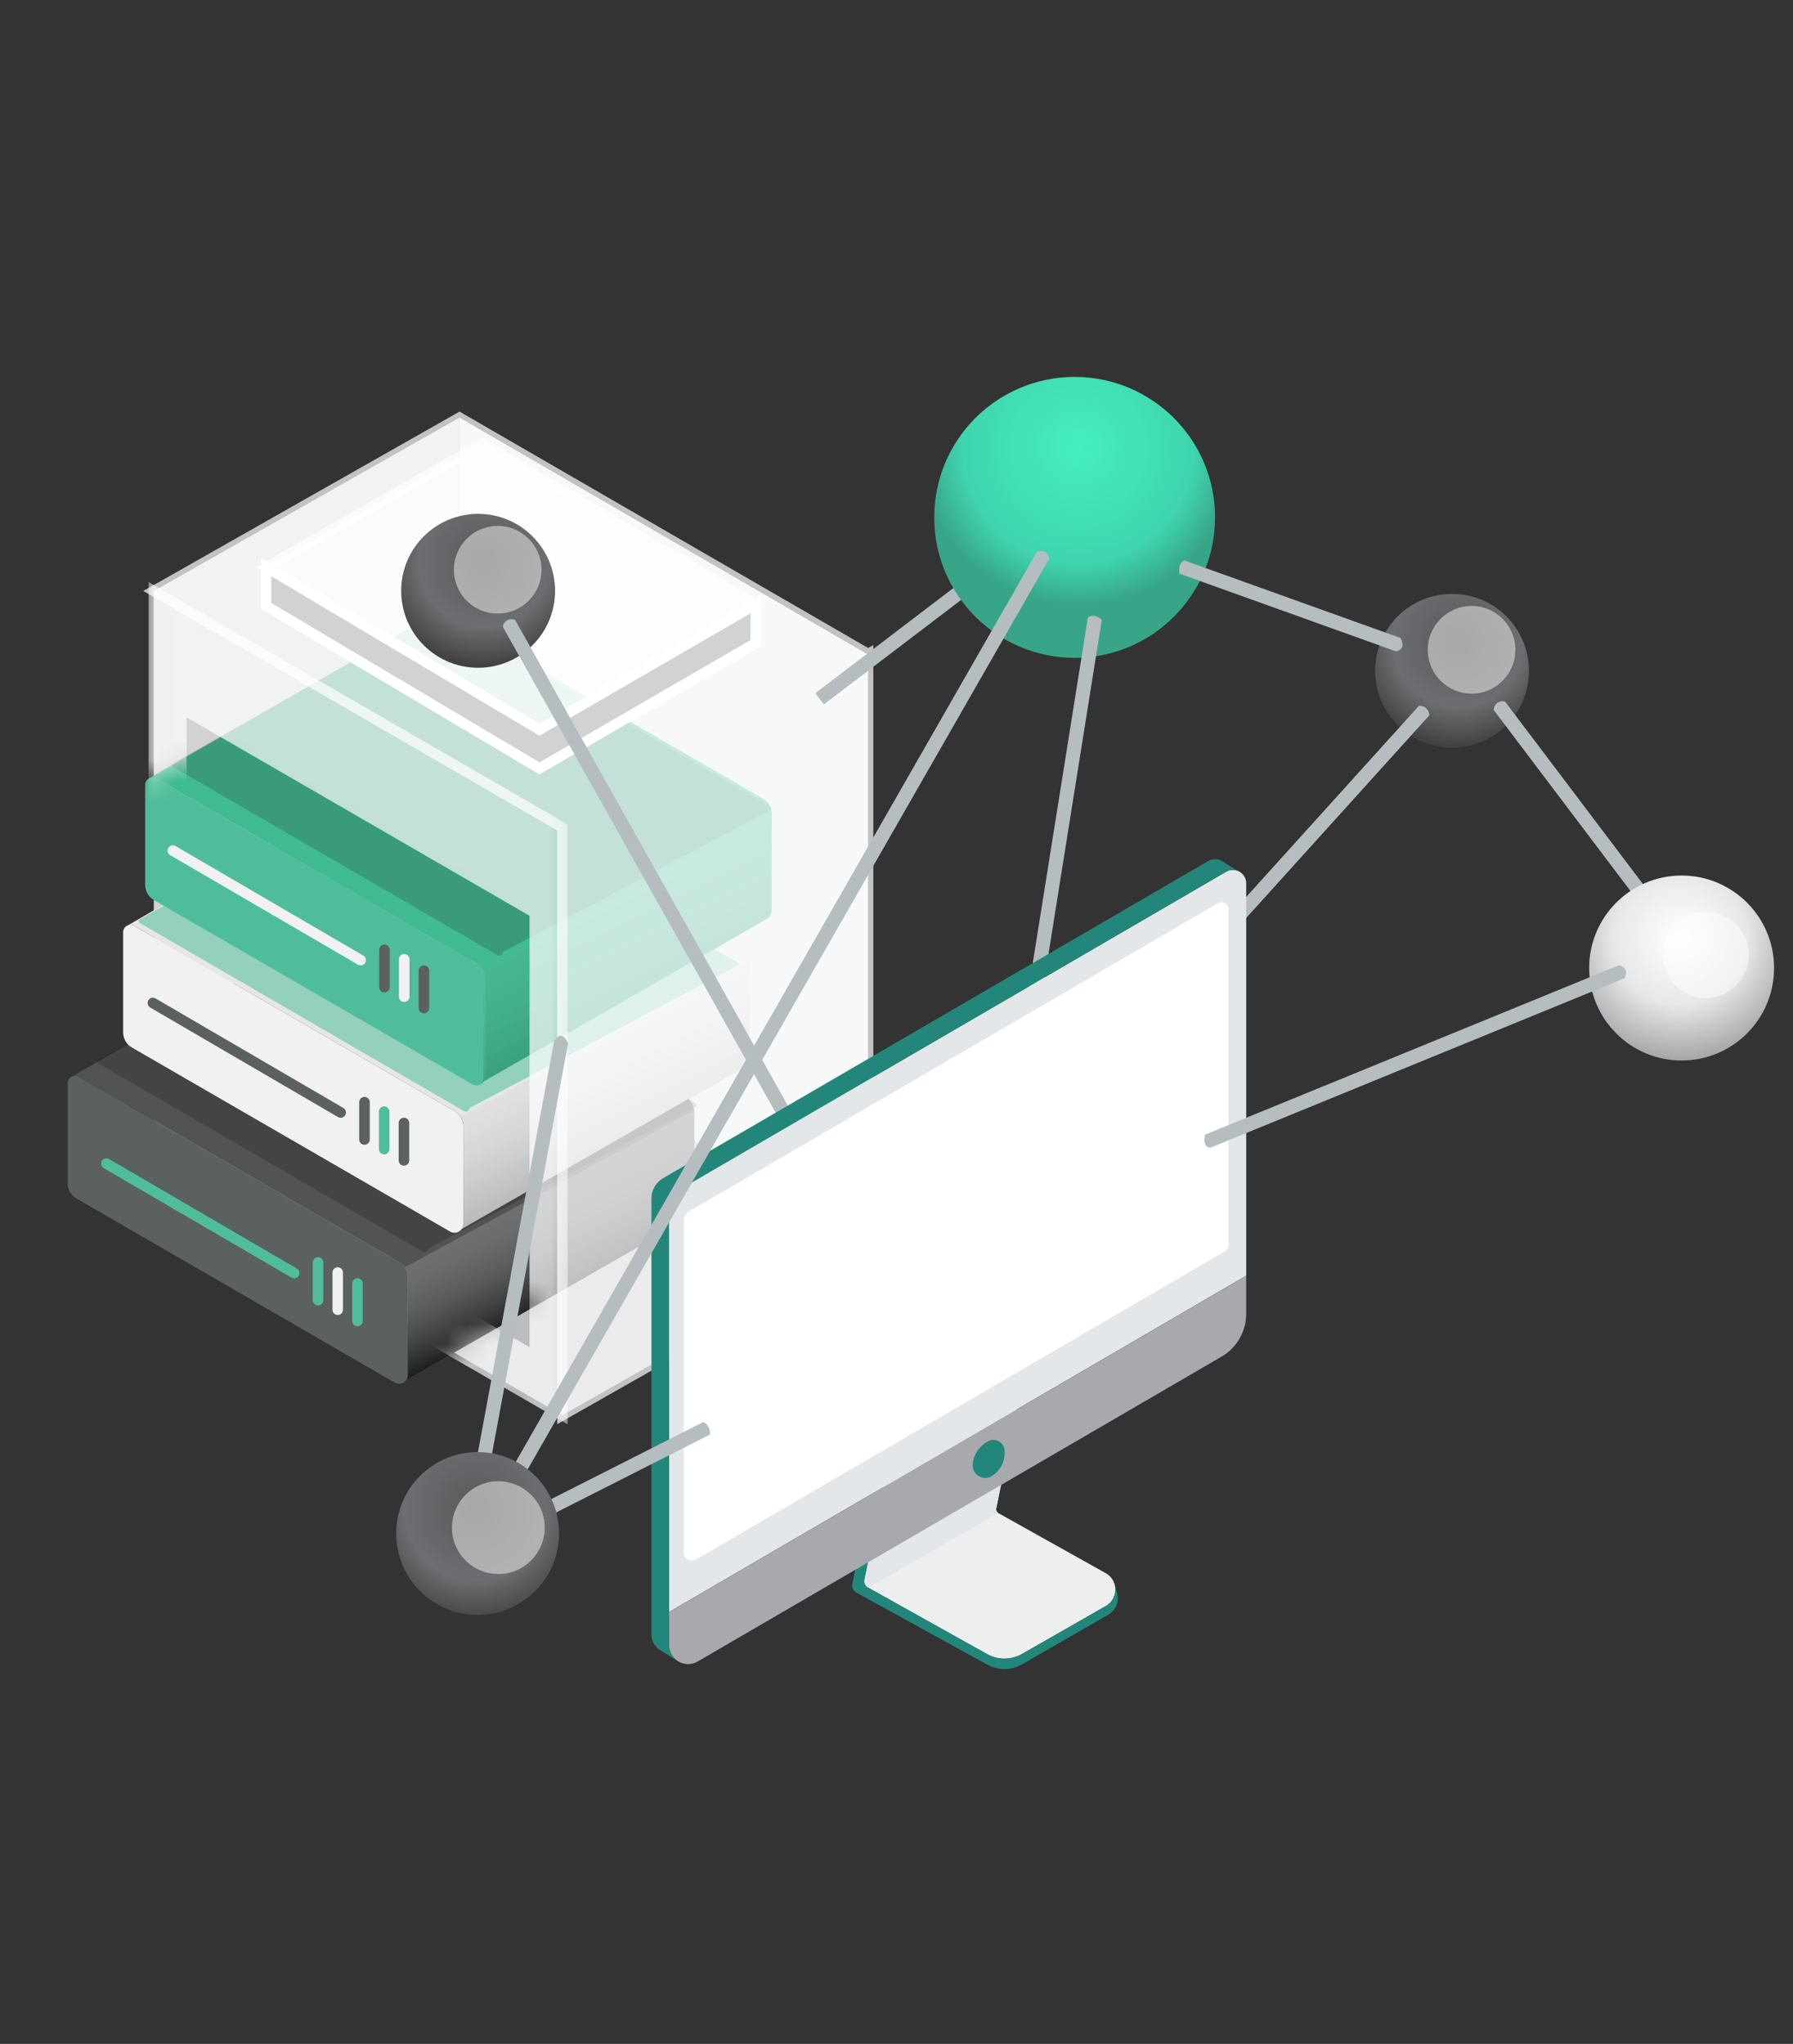 <?xml version="1.0" encoding="UTF-8"?>
<svg width="86px" height="98px" viewBox="0 0 86 98" version="1.1" xmlns="http://www.w3.org/2000/svg" xmlns:xlink="http://www.w3.org/1999/xlink">
    <rect x="0" y="0" width="86" height="98" fill="#333333" stroke="none"/>
    <!-- Generator: Sketch 63.1 (92452) - https://sketch.com -->
    <title>组 989</title>
    <desc>Created with Sketch.</desc>
    <defs>
        <linearGradient x1="28.4%" y1="10.1%" x2="62.9%" y2="73.3%" id="linearGradient-1">
            <stop stop-color="#FFFFFF" stop-opacity="0" offset="0%"></stop>
            <stop stop-color="#000000" offset="100%"></stop>
        </linearGradient>
        <linearGradient x1="30.8%" y1="14.4%" x2="65.2%" y2="77.5%" id="linearGradient-2">
            <stop stop-color="#FFFFFF" stop-opacity="0" offset="0%"></stop>
            <stop stop-color="#000000" offset="100%"></stop>
        </linearGradient>
        <linearGradient x1="28.4%" y1="10.1%" x2="62.9%" y2="73.3%" id="linearGradient-3">
            <stop stop-color="#FFFFFF" stop-opacity="0" offset="0%"></stop>
            <stop stop-color="#000000" offset="100%"></stop>
        </linearGradient>
        <path d="M0.002,0 L0.002,10.575 L1.791,9.509 L2.84,9.683 L2.84,9.021 L17.657,17.755 L17.657,34.431 L18.737,35.581 L17.657,36.198 L16.564,36.825 L16.054,37.133 C15.934,37.205 13.633,38.597 13.633,38.597 L20.682,42.237 L20.682,11.442 L0.002,0 Z" id="path-4"></path>
        <radialGradient cx="53.8%" cy="31.1%" fx="53.8%" fy="31.1%" r="86.4%" id="radialGradient-6">
            <stop stop-color="#58595B" offset="0%"></stop>
            <stop stop-color="#6D6E71" offset="48.9%"></stop>
            <stop stop-color="#231F20" offset="100%"></stop>
        </radialGradient>
        <radialGradient cx="51.3%" cy="25.1%" fx="51.3%" fy="25.1%" r="83.9%" id="radialGradient-7">
            <stop stop-color="#45EFBE" offset="0%"></stop>
            <stop stop-color="#3FD5AE" offset="48.9%"></stop>
            <stop stop-color="#38A588" offset="67%"></stop>
        </radialGradient>
        <radialGradient cx="49%" cy="33.6%" fx="49%" fy="33.6%" r="74.3%" id="radialGradient-8">
            <stop stop-color="#FFFFFF" offset="0%"></stop>
            <stop stop-color="#E6E7E8" offset="48.9%"></stop>
            <stop stop-color="#939598" offset="100%"></stop>
        </radialGradient>
        <radialGradient cx="48.7%" cy="34.9%" fx="48.7%" fy="34.9%" r="89.8%" id="radialGradient-9">
            <stop stop-color="#58595B" offset="0%"></stop>
            <stop stop-color="#6D6E71" offset="48.9%"></stop>
            <stop stop-color="#231F20" offset="100%"></stop>
        </radialGradient>
    </defs>
    <g id="组-989" stroke="none" stroke-width="1" fill="none" fill-rule="evenodd">
        <g transform="translate(3, 18)">
            <g id="组_974" transform="translate(0.246, 2.023)">
                <g id="组_973">
                    <polygon id="路径_7168" fill="#BBBDBF" fill-rule="nonzero" points="38.391 39.507 23.728 47.835 4.13 36.501 18.794 28.172"></polygon>
                    <polygon id="路径_7169" fill="#E4E7E9" fill-rule="nonzero" points="18.794 28.172 38.391 39.546 38.391 11.364 18.794 0.002"></polygon>
                    <polygon id="路径_7170" fill="#D0D2D3" fill-rule="nonzero" points="18.793 28.172 4.13 36.501 4.13 8.316 18.793 -7.01329554e-14"></polygon>
                    <polygon id="路径_7171" fill="#E4E7E9" fill-rule="nonzero" points="5.086 24.222 8.747 22.089 8.747 19.304 5.086 21.454"></polygon>
                    <polygon id="路径_7172" fill="#E4E7E9" fill-rule="nonzero" points="10.249 20.345 11.872 19.4 11.872 18.166 10.249 19.118"></polygon>
                    <g id="组_944" transform="translate(13.917, 15.081)" fill-rule="nonzero">
                        <polygon id="路径_7173" fill="#E4E7E9" points="0.199 3.479 3.249 1.705 3.249 0.119 0.199 1.902"></polygon>
                        <polygon id="路径_7174" fill="#C0C3E2" points="3.252 0.119 3.049 0 7.01329554e-14 1.783 7.01329554e-14 3.36 0.202 3.479 0.202 1.902"></polygon>
                    </g>
                    <g id="组_946" transform="translate(0, 23.556)" fill-rule="nonzero">
                        <path d="M0.417,13.884 L15.684,22.712 C15.815,22.788 15.976,22.788 16.107,22.712 C16.238,22.637 16.319,22.498 16.319,22.346 L16.319,17.667 C16.319,17.368 16.159,17.092 15.9,16.942 L0.531,8.053 C0.421,7.99 0.286,7.99 0.176,8.053 C0.067,8.117 -0.001,8.235 -4.55702519e-06,8.361 L-4.55702519e-06,13.162 C0.001,13.46 0.159,13.735 0.417,13.884 L0.417,13.884 Z" id="路径_7175" fill="#5A615F"></path>
                        <g id="组_945" transform="translate(0.16, 0.088)" fill="#515453">
                            <path d="M29.477,8.935 L14.108,0.047 C14.012,-0.009 13.894,-0.016 13.793,0.03 L13.793,0.03 C13.767,0.041 13.743,0.055 13.721,0.071 L0.038,7.957 C0.143,7.902 0.269,7.905 0.372,7.965 L15.741,16.854 C16,17.003 16.159,17.28 16.16,17.579 L16.16,22.258 C16.159,22.347 16.13,22.434 16.076,22.505 L16.076,22.505 L29.641,14.725 C29.67,14.712 29.698,14.696 29.724,14.677 L29.724,14.677 C29.833,14.599 29.897,14.474 29.897,14.34 L29.897,9.661 C29.897,9.361 29.737,9.084 29.477,8.935 L29.477,8.935 Z" id="路径_7177"></path>
                        </g>
                        <path d="M16.319,17.667 L16.319,22.346 C16.318,22.435 16.289,22.521 16.235,22.593 L16.235,22.593 L29.797,14.809 C29.826,14.796 29.854,14.78 29.88,14.761 L29.88,14.761 C29.989,14.683 30.054,14.558 30.053,14.424 L30.053,9.745 C30.051,9.716 30.048,9.687 30.042,9.659 L16.162,17.189 C16.262,17.329 16.317,17.495 16.319,17.667 L16.319,17.667 Z" id="路径_7178" fill="url(#linearGradient-1)" style="mix-blend-mode: multiply;"></path>
                        <path d="M1.507,7.432 L17.034,16.438 C17.088,16.47 17.155,16.47 17.209,16.438 C17.263,16.407 17.297,16.349 17.297,16.287 L30.19,9.445 C30.19,9.382 30.157,9.325 30.103,9.294 L14.142,0.022 C14.088,-0.009 14.022,-0.009 13.968,0.022 C13.914,0.053 13.88,0.111 13.88,0.173 L1.419,7.279 C1.419,7.342 1.452,7.4 1.507,7.432 L1.507,7.432 Z" id="路径_7179" fill="#221F1F" opacity="0.3"></path>
                    </g>
                    <g id="组_948" transform="translate(2.659, 16.404)" fill-rule="nonzero">
                        <path d="M0.417,13.796 L15.684,22.624 C15.815,22.7 15.976,22.7 16.107,22.625 C16.238,22.549 16.319,22.409 16.319,22.258 L16.319,17.58 C16.319,17.28 16.159,17.003 15.9,16.853 L0.531,7.965 C0.421,7.902 0.286,7.901 0.176,7.965 C0.066,8.029 -0.001,8.147 -1.16781017e-05,8.274 L-1.16781017e-05,13.074 C0.001,13.372 0.159,13.647 0.417,13.796 L0.417,13.796 Z" id="路径_7180" fill="#F1F1F1"></path>
                        <g id="组_947" transform="translate(0.16, 0)" fill="#E5E6E6">
                            <path d="M29.477,8.935 L14.105,0.047 C14.008,-0.009 13.891,-0.015 13.789,0.03 L13.789,0.03 C13.764,0.041 13.74,0.055 13.717,0.072 L0.039,7.957 C0.145,7.903 0.271,7.906 0.373,7.966 L15.742,16.854 C16.001,17.004 16.161,17.28 16.161,17.58 L16.161,22.258 C16.16,22.347 16.131,22.434 16.078,22.505 L16.078,22.505 L29.638,14.723 C29.668,14.71 29.696,14.694 29.721,14.675 L29.721,14.675 C29.83,14.597 29.895,14.471 29.895,14.337 L29.895,9.659 C29.894,9.36 29.735,9.084 29.477,8.935 Z" id="路径_7182"></path>
                        </g>
                        <path d="M16.319,17.608 L16.319,22.287 C16.318,22.376 16.289,22.462 16.235,22.533 L16.235,22.533 L29.797,14.75 C29.826,14.737 29.854,14.721 29.88,14.702 L29.88,14.702 C29.989,14.625 30.053,14.499 30.053,14.365 L30.053,9.688 C30.051,9.659 30.048,9.63 30.042,9.601 L16.162,17.132 C16.262,17.271 16.317,17.437 16.319,17.608 L16.319,17.608 Z" id="路径_7183" fill="url(#linearGradient-2)" opacity="0.28" style="mix-blend-mode: multiply;"></path>
                        <path d="M0.827,7.843 L16.353,16.849 C16.408,16.88 16.474,16.88 16.529,16.849 C16.583,16.818 16.616,16.76 16.617,16.698 L29.51,9.856 C29.51,9.793 29.476,9.736 29.422,9.704 L13.461,0.437 C13.406,0.406 13.34,0.406 13.286,0.437 C13.231,0.468 13.198,0.526 13.197,0.589 L0.736,7.694 C0.738,7.756 0.772,7.812 0.827,7.843 L0.827,7.843 Z" id="路径_7184" fill="#4FBD9B" opacity="0.54"></path>
                    </g>
                    <g id="组_950" transform="translate(3.717, 9.335)" fill-rule="nonzero">
                        <path d="M0.417,13.796 L15.684,22.625 C15.815,22.701 15.976,22.701 16.107,22.625 C16.238,22.55 16.319,22.41 16.319,22.259 L16.319,17.58 C16.319,17.281 16.159,17.004 15.9,16.854 L0.531,7.967 C0.421,7.903 0.286,7.903 0.176,7.966 C0.066,8.03 -0.001,8.148 -1.16781019e-05,8.275 L-1.16781019e-05,13.076 C0.001,13.373 0.16,13.647 0.417,13.796 L0.417,13.796 Z" id="路径_7185" fill="#4FBD9B"></path>
                        <g id="组_949" transform="translate(0.16, 0)" fill="#40BA93">
                            <path d="M29.477,8.935 L14.108,0.047 C14.012,-0.009 13.894,-0.016 13.793,0.03 L13.793,0.03 C13.767,0.041 13.743,0.055 13.72,0.072 L0.036,7.955 C0.141,7.901 0.267,7.904 0.37,7.964 L15.738,16.851 C15.997,17.001 16.157,17.278 16.157,17.577 L16.157,22.256 C16.157,22.345 16.128,22.431 16.074,22.503 L16.074,22.503 L29.635,14.719 C29.665,14.706 29.693,14.69 29.718,14.671 L29.718,14.671 C29.827,14.593 29.892,14.468 29.892,14.334 L29.892,9.655 C29.89,9.358 29.733,9.084 29.477,8.935 L29.477,8.935 Z" id="路径_7187"></path>
                        </g>
                        <path d="M16.221,17.613 L16.221,22.292 C16.22,22.381 16.191,22.468 16.137,22.539 L16.137,22.539 L29.7,14.758 C29.73,14.746 29.758,14.73 29.784,14.711 L29.784,14.711 C29.893,14.633 29.957,14.507 29.958,14.373 L29.958,9.694 C29.955,9.665 29.951,9.636 29.945,9.608 L16.065,17.139 C16.165,17.277 16.219,17.443 16.221,17.613 Z" id="路径_7188" fill="url(#linearGradient-3)" opacity="0.18" style="mix-blend-mode: multiply;"></path>
                        <path d="M1.37,7.432 L16.896,16.438 C16.95,16.47 17.017,16.47 17.072,16.439 C17.126,16.408 17.159,16.35 17.16,16.287 L30.053,9.446 C30.053,9.383 30.019,9.325 29.965,9.294 L14.004,0.028 C13.949,-0.004 13.882,-0.004 13.828,0.027 C13.773,0.059 13.74,0.117 13.74,0.18 L1.279,7.284 C1.281,7.346 1.315,7.402 1.37,7.432 L1.37,7.432 Z" id="路径_7189" fill="#221F1F" opacity="0.2"></path>
                    </g>
                    <g id="组_954" transform="translate(3.667, -0)">
                        <g id="组_951" transform="translate(0.463, 0)" fill="#FFFFFF" fill-rule="nonzero" opacity="0.7" stroke="#FFFFFF" stroke-width="0.5">
                            <polygon id="路径_7190" points="34.262 39.508 19.598 47.836 19.598 19.652 34.262 11.335"></polygon>
                            <polygon id="路径_7191" points="0 8.316 19.598 19.651 34.261 11.335 14.664 0"></polygon>
                        </g>
                        <g id="组_953" transform="translate(0, 6.936)">
                            <g id="组_952-Clipped">
                                <mask id="mask-5" fill="white">
                                    <use xlink:href="#path-4"></use>
                                </mask>
                                <g id="路径_7193"></g>
                                <g id="组_952" mask="url(#mask-5)" fill="#FFFFFF" fill-rule="nonzero" opacity="0.7" stroke="#FFFFFF" stroke-width="0.5">
                                    <g transform="translate(0, 1.234)" id="路径_7192">
                                        <path d="M0.463,0.147 L0.463,28.33 L20.061,39.665 L20.061,11.482 L0.463,0.147 Z M18.736,36.835 L1.788,27.032 L1.788,5.77 L18.736,15.572 L18.736,36.835 Z"></path>
                                    </g>
                                </g>
                            </g>
                        </g>
                    </g>
                    <polygon id="路径_7194" stroke="#FFFFFF" stroke-width="0.5" fill="#FFFFFF" fill-rule="nonzero" opacity="0.7" points="33.001 8.953 19.892 1.248 9.519 7.17 22.628 14.96"></polygon>
                    <polygon id="路径_7195" stroke="#FFFFFF" stroke-width="0.5" fill="#D0D2D3" fill-rule="nonzero" points="22.628 14.961 33.001 8.953 33.001 10.812 22.628 16.82 9.519 9.031 9.519 9.031 9.519 7.171"></polygon>
                    <g id="组_960" transform="translate(1.603, 35.515)" fill-rule="nonzero">
                        <g id="组_956" fill="#4FBD9B">
                            <g id="组_955">
                                <path d="M9.257,5.757 C9.214,5.756 9.171,5.745 9.134,5.722 L0.127,0.473 C0.006,0.403 -0.035,0.248 0.035,0.127 C0.105,0.006 0.26,-0.035 0.381,0.035 L9.387,5.286 C9.487,5.343 9.535,5.46 9.505,5.57 C9.475,5.681 9.375,5.758 9.26,5.757 L9.257,5.757 Z" id="路径_7196"></path>
                            </g>
                        </g>
                        <g id="组_957" transform="translate(9.534, 4.137)" fill="#4FBD9B">
                            <path d="M0.87,2.915 C0.803,2.916 0.738,2.889 0.691,2.842 C0.643,2.794 0.617,2.73 0.617,2.663 L0.617,0.87 C0.612,0.777 0.659,0.689 0.739,0.641 C0.82,0.593 0.92,0.593 1,0.641 C1.08,0.689 1.127,0.777 1.122,0.87 L1.122,2.663 C1.122,2.73 1.096,2.794 1.048,2.841 C1.001,2.889 0.937,2.915 0.87,2.915 L0.87,2.915 Z" id="路径_7197"></path>
                        </g>
                        <g id="组_958" transform="translate(10.48, 5.212)" fill="#F1F1F1">
                            <path d="M0.87,2.301 C0.803,2.301 0.738,2.274 0.691,2.227 C0.643,2.179 0.617,2.115 0.617,2.047 L0.617,0.253 C0.624,0.118 0.735,0.012 0.87,0.012 C1.004,0.012 1.115,0.118 1.122,0.253 L1.122,2.045 C1.123,2.113 1.097,2.178 1.049,2.226 C1.002,2.274 0.937,2.301 0.87,2.301 Z" id="路径_7198"></path>
                        </g>
                        <g id="组_959" transform="translate(11.426, 5.755)" fill="#4FBD9B">
                            <path d="M0.87,2.299 C0.73,2.299 0.617,2.185 0.617,2.046 L0.617,0.253 C0.617,0.113 0.73,3.50664777e-14 0.87,3.50664777e-14 C1.01,3.50664777e-14 1.123,0.113 1.123,0.253 L1.123,2.046 C1.123,2.113 1.096,2.177 1.049,2.224 C1.001,2.272 0.937,2.299 0.87,2.299 L0.87,2.299 Z" id="路径_7199"></path>
                        </g>
                    </g>
                    <g id="组_966" transform="translate(3.832, 27.815)" fill-rule="nonzero">
                        <g id="组_962" fill="#5A615F">
                            <g id="组_961">
                                <path d="M9.258,5.757 C9.214,5.756 9.172,5.745 9.134,5.723 L0.128,0.472 C0.007,0.402 -0.035,0.247 0.035,0.126 C0.105,0.005 0.26,-0.036 0.381,0.034 L9.388,5.285 C9.487,5.342 9.535,5.459 9.506,5.57 C9.476,5.68 9.375,5.757 9.261,5.757 L9.258,5.757 Z" id="路径_7200"></path>
                            </g>
                        </g>
                        <g id="组_963" transform="translate(9.534, 4.754)" fill="#5A615F">
                            <path d="M0.87,2.299 C0.803,2.299 0.739,2.272 0.691,2.225 C0.644,2.177 0.617,2.113 0.617,2.046 L0.617,0.254 C0.617,0.114 0.73,0.001 0.87,0.001 C1.01,0.001 1.123,0.114 1.123,0.254 L1.123,2.046 C1.123,2.113 1.097,2.177 1.049,2.225 C1.002,2.272 0.938,2.299 0.87,2.299 L0.87,2.299 Z" id="路径_7201"></path>
                        </g>
                        <g id="组_964" transform="translate(10.479, 5.212)" fill="#4FBD9B">
                            <path d="M0.87,2.299 C0.803,2.299 0.739,2.272 0.691,2.225 C0.644,2.177 0.617,2.113 0.617,2.046 L0.617,0.253 C0.617,0.113 0.73,0 0.87,0 C1.01,0 1.123,0.113 1.123,0.253 L1.123,2.046 C1.123,2.113 1.096,2.177 1.049,2.224 C1.002,2.272 0.937,2.299 0.87,2.299 Z" id="路径_7202"></path>
                        </g>
                        <g id="组_965" transform="translate(11.426, 5.755)" fill="#5A615F">
                            <path d="M0.87,2.299 C0.73,2.298 0.618,2.185 0.618,2.046 L0.618,0.253 C0.618,0.113 0.731,-7.01329554e-14 0.87,-7.01329554e-14 C1.01,-7.01329554e-14 1.123,0.113 1.123,0.253 L1.123,2.046 C1.123,2.113 1.097,2.177 1.049,2.225 C1.002,2.272 0.937,2.299 0.87,2.299 L0.87,2.299 Z" id="路径_7203"></path>
                        </g>
                    </g>
                    <g id="组_972" transform="translate(4.791, 20.509)" fill-rule="nonzero">
                        <g id="组_968" fill="#F1F1F1">
                            <g id="组_967">
                                <path d="M9.257,5.757 C9.214,5.756 9.171,5.745 9.134,5.723 L0.127,0.472 C0.006,0.402 -0.035,0.247 0.035,0.126 C0.105,0.005 0.26,-0.036 0.381,0.034 L9.387,5.285 C9.487,5.342 9.535,5.459 9.505,5.57 C9.475,5.68 9.375,5.757 9.26,5.757 L9.257,5.757 Z" id="路径_7204"></path>
                            </g>
                        </g>
                        <g id="组_969" transform="translate(9.534, 4.754)" fill="#5A615F">
                            <path d="M0.87,2.299 C0.803,2.299 0.738,2.272 0.691,2.225 C0.643,2.177 0.617,2.113 0.617,2.046 L0.617,0.254 C0.617,0.114 0.73,0 0.87,0 C1.01,0 1.123,0.114 1.123,0.254 L1.123,2.046 C1.124,2.113 1.097,2.177 1.049,2.225 C1.002,2.272 0.937,2.299 0.87,2.299 L0.87,2.299 Z" id="路径_7205"></path>
                        </g>
                        <g id="组_970" transform="translate(10.48, 5.212)" fill="#F1F1F1">
                            <path d="M0.871,2.299 C0.731,2.299 0.618,2.185 0.618,2.046 L0.618,0.253 C0.618,0.113 0.732,-0 0.871,-0 C1.011,-0 1.125,0.113 1.125,0.253 L1.125,2.046 C1.125,2.113 1.098,2.177 1.05,2.225 C1.003,2.272 0.938,2.299 0.871,2.299 Z" id="路径_7206"></path>
                        </g>
                        <g id="组_971" transform="translate(11.426, 5.755)" fill="#5A615F">
                            <path d="M0.87,2.299 C0.803,2.299 0.739,2.272 0.691,2.225 C0.644,2.177 0.617,2.113 0.617,2.046 L0.617,0.254 C0.617,0.114 0.73,0.001 0.87,0.001 C1.01,0.001 1.123,0.114 1.123,0.254 L1.123,2.046 C1.123,2.185 1.01,2.298 0.87,2.299 Z" id="路径_7207"></path>
                        </g>
                    </g>
                </g>
            </g>
            <g id="组_975" transform="translate(36.106, 9.467)" fill="#B6BDC1" fill-rule="nonzero">
                <path d="M0.41,6.308 L0,5.77 L7.559,0.015 C7.957,-0.065 8.147,0.186 7.97,0.554 L0.41,6.308 Z" id="路径_7208"></path>
            </g>
            <circle id="椭圆_76" fill="url(#radialGradient-6)" fill-rule="nonzero" cx="66.645" cy="14.165" r="3.69"></circle>
            <circle id="椭圆_77" fill="#FFFFFF" fill-rule="nonzero" opacity="0.47" cx="67.584" cy="13.156" r="2.102"></circle>
            <circle id="椭圆_78" fill="url(#radialGradient-6)" fill-rule="nonzero" cx="19.933" cy="10.328" r="3.69"></circle>
            <circle id="椭圆_79" fill="#FFFFFF" fill-rule="nonzero" opacity="0.47" cx="20.872" cy="9.319" r="2.102"></circle>
            <circle id="椭圆_80" fill="url(#radialGradient-7)" fill-rule="nonzero" cx="48.544" cy="6.807" r="6.735"></circle>
            <g id="组_976" transform="translate(19.73, 31.667)" fill="#B6BDC1" fill-rule="nonzero">
                <path d="M0.666,21.135 C0.565,21.22 0.433,21.255 0.304,21.231 C0.175,21.208 0.063,21.127 7.01329554e-14,21.012 L3.85,0.237 C4.101,-0.123 4.322,-0.065 4.516,0.36 L0.666,21.135 Z" id="路径_7209"></path>
            </g>
            <g id="组_977" transform="translate(46.244, 11.524)" fill="#B6BDC1" fill-rule="nonzero">
                <path d="M0.668,18.59 C0.411,18.784 0.18,18.814 0,18.483 L2.933,0.092 C3.142,-0.064 3.365,-0.017 3.602,0.199 L0.668,18.59 Z" id="路径_7210"></path>
            </g>
            <g id="组_978" transform="translate(21.122, 11.079)" fill="#B6BDC1" fill-rule="nonzero">
                <path d="M13.878,25.691 L-0.002,0.982 C0.011,0.848 0.088,0.728 0.206,0.662 C0.324,0.596 0.466,0.591 0.588,0.65 L14.468,25.361 C14.558,25.834 14.305,25.871 13.878,25.691 Z" id="路径_7211"></path>
            </g>
            <g id="组_979" transform="translate(52.307, 15.843)" fill="#B6BDC1" fill-rule="nonzero">
                <path d="M0.502,14.558 C0.24,14.626 0.064,14.496 7.01329554e-14,14.105 L12.75,4.33680869e-19 C12.878,-0.012 13.005,0.031 13.1,0.117 C13.196,0.203 13.251,0.325 13.252,0.453 L0.502,14.558 Z" id="路径_7212"></path>
            </g>
            <g id="组_980" transform="translate(53.558, 8.869)" fill="#B6BDC1" fill-rule="nonzero">
                <path d="M10.395,4.36 L0.014,0.637 C-0.033,0.321 0.035,0.101 0.242,-3.50664777e-14 L10.623,3.723 C10.807,4.106 10.698,4.299 10.395,4.36 Z" id="路径_7213"></path>
            </g>
            <g id="组_981" transform="translate(68.649, 15.013)" fill="#B6BDC1" fill-rule="nonzero">
                <path d="M7.334,10.739 L-1.35525272e-20,1.036 C-0.003,0.902 0.058,0.774 0.165,0.693 C0.273,0.612 0.412,0.588 0.54,0.627 L7.875,10.331 C7.831,10.679 7.619,10.765 7.334,10.739 Z" id="路径_7214"></path>
            </g>
            <circle id="椭圆_81" fill="url(#radialGradient-8)" fill-rule="nonzero" cx="77.658" cy="28.415" r="4.435"></circle>
            <circle id="椭圆_82" fill="#FFFFFF" fill-rule="nonzero" opacity="0.47" cx="78.822" cy="27.789" r="2.062"></circle>
            <g id="组_985" transform="translate(28.245, 23.192)" fill-rule="nonzero">
                <path d="M18.525,21.409 L16.539,31.132 C16.52,31.223 16.562,31.315 16.643,31.36 L21.792,34.238 C22.076,34.396 22.253,34.695 22.255,35.02 C22.258,35.345 22.085,35.647 21.803,35.809 L17.785,38.107 C17.264,38.408 16.622,38.413 16.097,38.119 L10.398,34.934 C10.261,34.858 10.19,34.702 10.221,34.548 L12.184,24.93 L18.525,21.409 Z" id="路径_7215" fill="#EDEEEE"></path>
                <g id="组_982" transform="translate(9.627, 24.929)" fill="#22877A">
                    <path d="M0.007,9.842 L1.932,0.36 L2.558,-3.50664777e-14 L0.595,9.618 C0.563,9.772 0.635,9.928 0.772,10.004 L6.471,13.189 C6.996,13.483 7.638,13.478 8.159,13.177 L12.176,10.879 C12.53,10.677 12.704,10.263 12.6,9.869 L12.686,10.195 C12.707,10.252 12.722,10.311 12.732,10.371 L12.732,10.379 L12.732,10.379 C12.79,10.747 12.614,11.113 12.29,11.298 L8.157,13.677 C7.636,13.978 6.995,13.983 6.469,13.69 L0.183,10.228 C0.047,10.151 -0.024,9.995 0.007,9.842 Z" id="路径_7216"></path>
                </g>
                <path d="M10.221,34.548 L12.184,24.93 L18.524,21.408 L16.538,31.132 C16.52,31.223 16.562,31.315 16.642,31.36 L10.397,34.934 C10.261,34.857 10.189,34.701 10.221,34.548 Z" id="路径_7217" fill="#E4E7E9"></path>
                <path d="M1.4,15.822 L27.565,0.606 C27.763,0.49 28.008,0.49 28.207,0.605 C28.406,0.719 28.528,0.932 28.527,1.161 L28.527,19.976 L0.844,36.101 L0.844,16.79 C0.844,16.391 1.056,16.023 1.4,15.822 L1.4,15.822 Z" id="路径_7218" fill="#E4E7E9"></path>
                <path d="M27.481,18.823 L2.139,33.584 C2.018,33.654 1.87,33.654 1.749,33.584 C1.628,33.515 1.553,33.386 1.553,33.247 L1.553,17.347 C1.553,17.155 1.656,16.978 1.822,16.882 L27.165,2.119 C27.272,2.057 27.404,2.057 27.511,2.118 C27.618,2.18 27.683,2.294 27.683,2.418 L27.683,18.47 C27.684,18.615 27.606,18.75 27.481,18.823 L27.481,18.823 Z" id="路径_7219" fill="#FFFFFF"></path>
                <path d="M28.527,21.805 C28.527,22.65 28.078,23.431 27.348,23.855 L2.213,38.476 C1.931,38.64 1.583,38.641 1.301,38.478 C1.018,38.316 0.844,38.015 0.844,37.689 L0.844,36.106 L28.527,19.981 L28.527,21.805 Z" id="路径_7220" fill="#A7A9AC"></path>
                <g id="组_983" transform="translate(-0, 0)" fill="#22877A">
                    <path d="M0.556,15.301 L26.721,0.085 C26.957,-0.045 27.249,-0.018 27.458,0.152 L27.458,0.152 L28.11,0.561 C27.931,0.492 27.73,0.509 27.565,0.606 L1.4,15.822 C1.056,16.023 0.845,16.392 0.845,16.79 L0.845,37.687 C0.844,38.01 1.016,38.31 1.295,38.472 L1.295,38.472 L0.457,37.953 L0.457,37.953 C0.173,37.792 -0.001,37.491 0.001,37.166 L0.001,16.269 C0.001,15.87 0.213,15.502 0.556,15.301 L0.556,15.301 Z" id="路径_7221"></path>
                </g>
                <g id="组_984" transform="translate(15.408, 27.236)" fill="#22877A">
                    <path d="M1.532,1.173 C1.558,1.652 1.318,2.106 0.906,2.353 C0.718,2.462 0.485,2.461 0.297,2.35 C0.11,2.24 -0.004,2.037 5.42101086e-20,1.819 C0.024,1.348 0.292,0.924 0.707,0.7 C0.875,0.59 1.091,0.583 1.265,0.683 C1.439,0.783 1.543,0.972 1.532,1.173 L1.532,1.173 Z" id="路径_7223"></path>
                </g>
            </g>
            <g id="组_986" transform="translate(54.767, 28.281)" fill="#B6BDC1" fill-rule="nonzero">
                <path d="M0.289,8.75 C0.025,8.713 -0.051,8.494 0.033,8.123 L19.891,-0.001 C20.277,0.13 20.282,0.359 20.147,0.626 L0.289,8.75 Z" id="路径_7225"></path>
            </g>
            <g id="组_987" transform="translate(21.638, 50.181)" fill="#B6BDC1" fill-rule="nonzero">
                <path d="M0.948,4.891 C0.823,4.859 0.717,4.774 0.659,4.659 C0.6,4.543 0.593,4.408 0.64,4.287 L9.102,0 C9.322,0.116 9.446,0.358 9.41,0.604 L0.948,4.891 Z" id="路径_7226"></path>
            </g>
            <g id="组_988" transform="translate(21.462, 8.421)" fill="#B6BDC1" fill-rule="nonzero">
                <path d="M0.587,44.487 C0.292,44.516 0.065,44.449 0,44.151 L25.274,0.034 C25.62,-0.069 25.801,0.065 25.862,0.371 L0.587,44.487 Z" id="路径_7227"></path>
            </g>
            <circle id="椭圆_83" fill="url(#radialGradient-9)" fill-rule="nonzero" cx="19.909" cy="55.528" r="3.906"></circle>
            <circle id="椭圆_84" fill="#FFFFFF" fill-rule="nonzero" opacity="0.47" cx="20.902" cy="55.247" r="2.225"></circle>
        </g>
    </g>
</svg>
